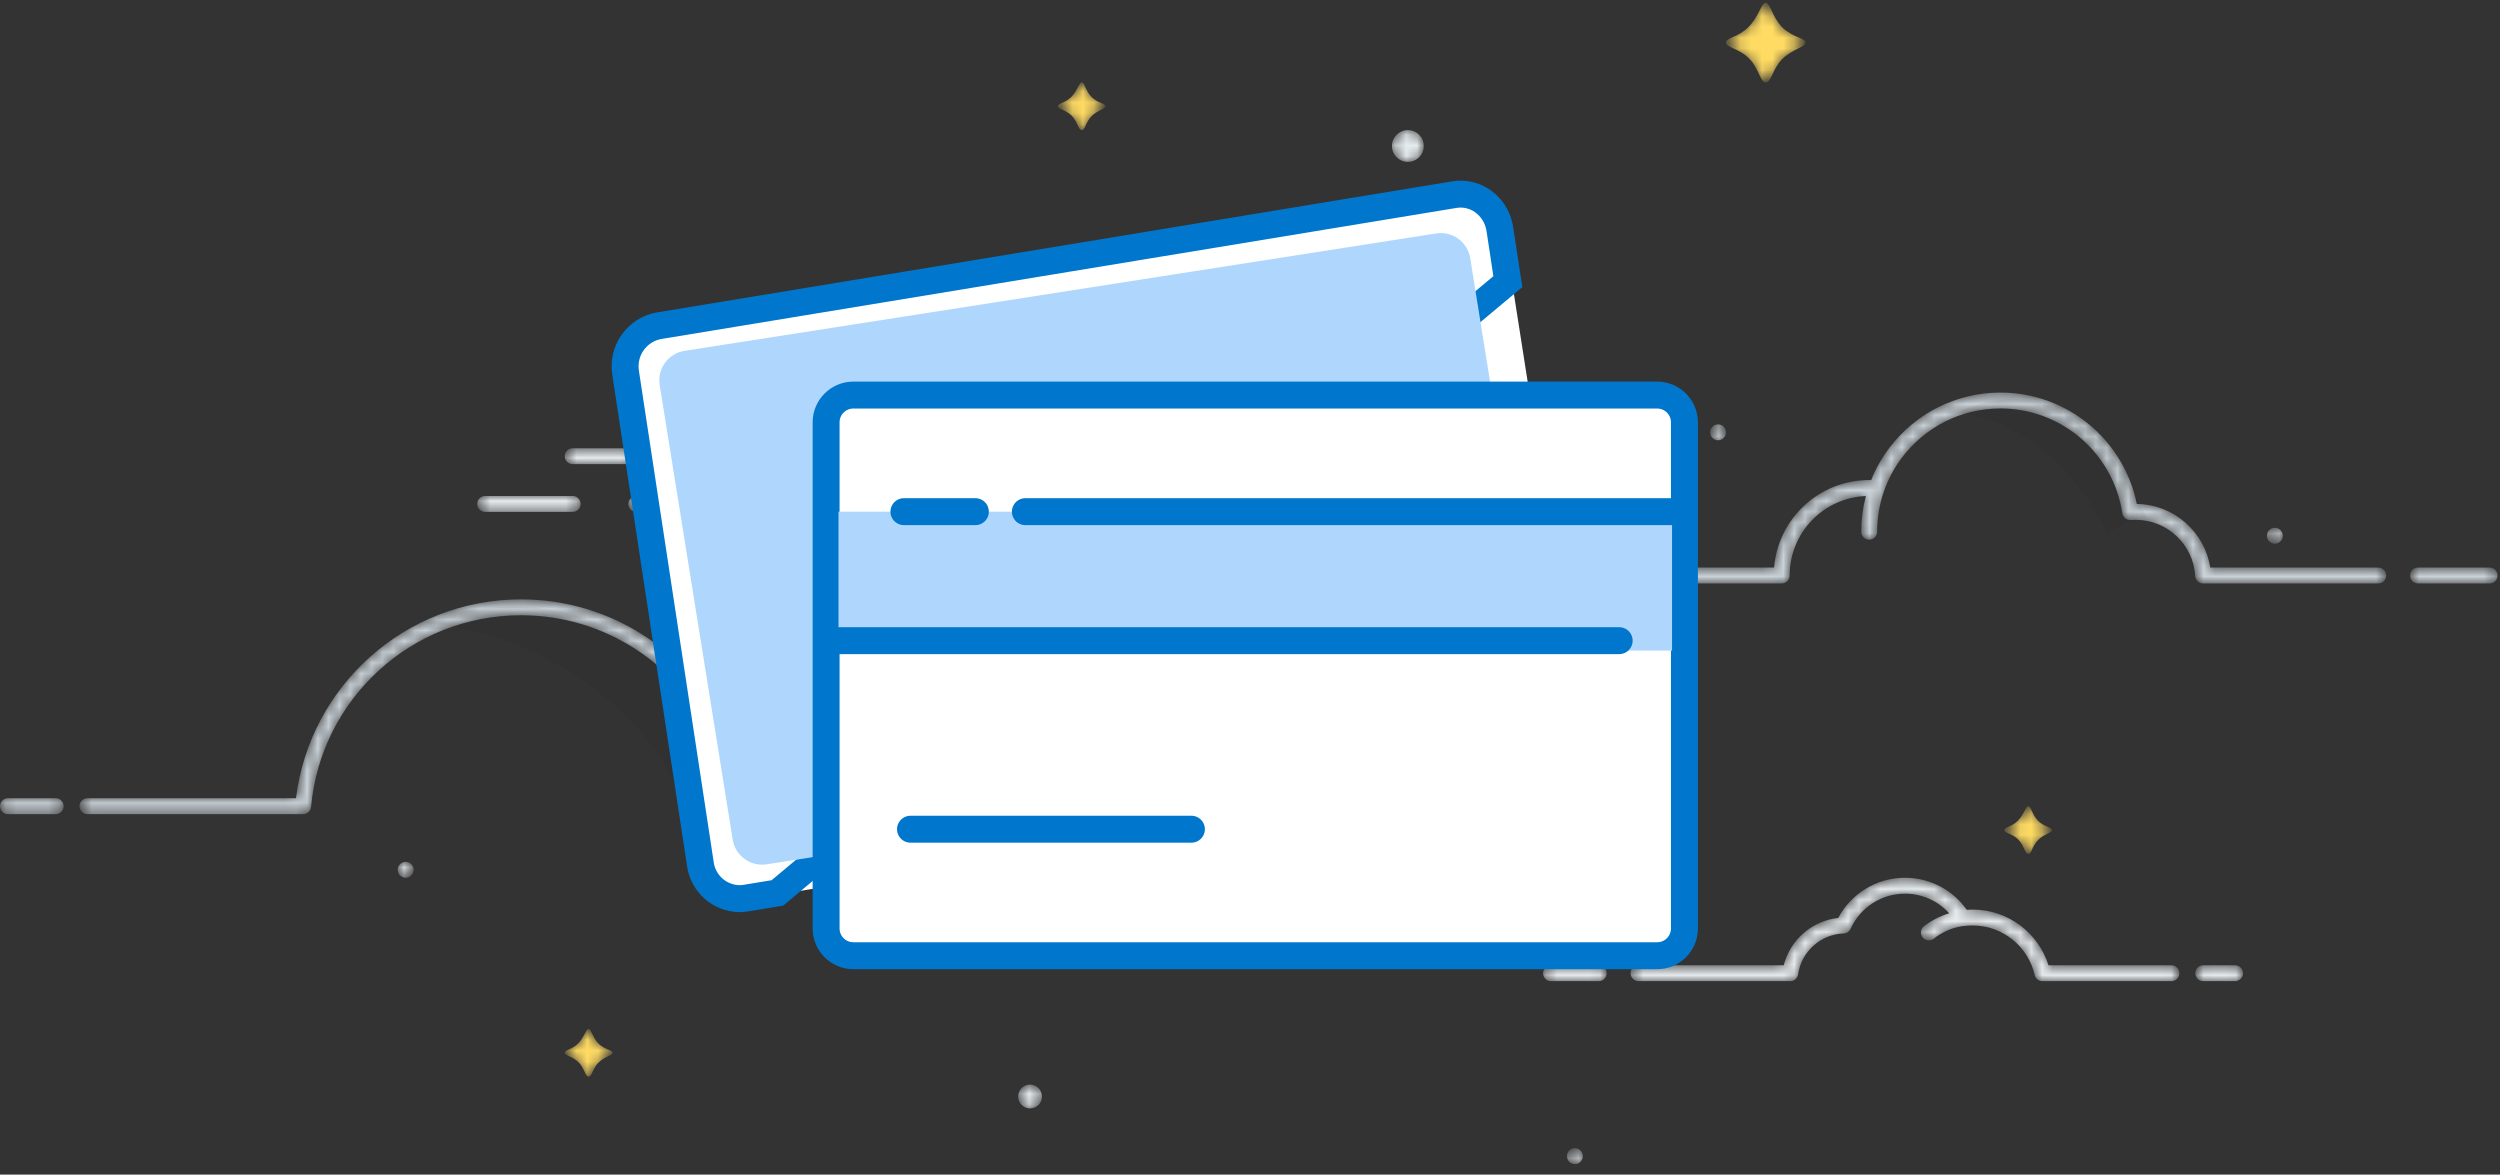 <svg width="232" height="109" viewBox="0 0 232 109" fill="none" xmlns="http://www.w3.org/2000/svg">
<rect x="0" y="0" width="232" height="109" fill="#333333" stroke="none"/>
<mask id="mask0" mask-type="alpha" maskUnits="userSpaceOnUse" x="129" y="12" width="4" height="4">
<path d="M130.65 15.024C131.465 15.024 132.126 14.363 132.126 13.548C132.126 12.732 131.465 12.072 130.65 12.072C129.834 12.072 129.173 12.732 129.173 13.548C129.173 14.363 129.834 15.024 130.65 15.024Z" fill="white"/>
</mask>
<g mask="url(#mask0)">
<path d="M130.65 15.024C131.465 15.024 132.126 14.363 132.126 13.548C132.126 12.732 131.465 12.072 130.65 12.072C129.834 12.072 129.173 12.732 129.173 13.548C129.173 14.363 129.834 15.024 130.65 15.024Z" fill="#E6EBEE"/>
</g>
<mask id="mask1" mask-type="alpha" maskUnits="userSpaceOnUse" x="94" y="100" width="3" height="3">
<path d="M95.588 102.862C96.199 102.862 96.695 102.366 96.695 101.755C96.695 101.143 96.199 100.647 95.588 100.647C94.977 100.647 94.481 101.143 94.481 101.755C94.481 102.366 94.977 102.862 95.588 102.862Z" fill="white"/>
</mask>
<g mask="url(#mask1)">
<path d="M95.588 102.862C96.199 102.862 96.695 102.366 96.695 101.755C96.695 101.143 96.199 100.647 95.588 100.647C94.977 100.647 94.481 101.143 94.481 101.755C94.481 102.366 94.977 102.862 95.588 102.862Z" fill="#E6EBEE"/>
</g>
<mask id="mask2" mask-type="alpha" maskUnits="userSpaceOnUse" x="158" y="39" width="3" height="2">
<path d="M159.436 40.859C159.844 40.859 160.175 40.528 160.175 40.121C160.175 39.713 159.844 39.382 159.436 39.382C159.029 39.382 158.698 39.713 158.698 40.121C158.698 40.528 159.029 40.859 159.436 40.859Z" fill="white"/>
</mask>
<g mask="url(#mask2)">
<path d="M159.436 40.859C159.844 40.859 160.175 40.528 160.175 40.121C160.175 39.713 159.844 39.382 159.436 39.382C159.029 39.382 158.698 39.713 158.698 40.121C158.698 40.528 159.029 40.859 159.436 40.859Z" fill="#E6EBEE"/>
</g>
<mask id="mask3" mask-type="alpha" maskUnits="userSpaceOnUse" x="210" y="48" width="2" height="3">
<path d="M211.106 50.455C211.513 50.455 211.844 50.124 211.844 49.716C211.844 49.309 211.513 48.978 211.106 48.978C210.698 48.978 210.368 49.309 210.368 49.716C210.368 50.124 210.698 50.455 211.106 50.455Z" fill="white"/>
</mask>
<g mask="url(#mask3)">
<path d="M211.106 50.455C211.513 50.455 211.844 50.124 211.844 49.716C211.844 49.309 211.513 48.978 211.106 48.978C210.698 48.978 210.368 49.309 210.368 49.716C210.368 50.124 210.698 50.455 211.106 50.455Z" fill="#E6EBEE"/>
</g>
<mask id="mask4" mask-type="alpha" maskUnits="userSpaceOnUse" x="36" y="79" width="3" height="3">
<path d="M37.645 81.456C38.053 81.456 38.383 81.125 38.383 80.718C38.383 80.31 38.053 79.98 37.645 79.98C37.237 79.98 36.907 80.31 36.907 80.718C36.907 81.125 37.237 81.456 37.645 81.456Z" fill="white"/>
</mask>
<g mask="url(#mask4)">
<path d="M37.645 81.456C38.053 81.456 38.383 81.125 38.383 80.718C38.383 80.31 38.053 79.98 37.645 79.98C37.237 79.98 36.907 80.31 36.907 80.718C36.907 81.125 37.237 81.456 37.645 81.456Z" fill="#E6EBEE"/>
</g>
<mask id="mask5" mask-type="alpha" maskUnits="userSpaceOnUse" x="145" y="106" width="2" height="3">
<path d="M146.15 108.029C146.558 108.029 146.888 107.698 146.888 107.291C146.888 106.883 146.558 106.553 146.15 106.553C145.743 106.553 145.412 106.883 145.412 107.291C145.412 107.698 145.743 108.029 146.15 108.029Z" fill="white"/>
</mask>
<g mask="url(#mask5)">
<path d="M146.15 108.029C146.558 108.029 146.888 107.698 146.888 107.291C146.888 106.883 146.558 106.553 146.15 106.553C145.743 106.553 145.412 106.883 145.412 107.291C145.412 107.698 145.743 108.029 146.15 108.029Z" fill="#E6EBEE"/>
</g>
<mask id="mask6" mask-type="alpha" maskUnits="userSpaceOnUse" x="52" y="95" width="5" height="5">
<path d="M54.622 95.481C54.874 95.481 54.988 96.294 55.541 96.848C56.095 97.401 56.836 97.443 56.836 97.695C56.836 97.947 56.09 98.06 55.536 98.613C54.983 99.167 54.942 99.909 54.622 99.909C54.301 99.909 54.243 99.129 53.69 98.576C53.136 98.022 52.407 97.971 52.407 97.695C52.407 97.419 53.075 97.411 53.654 96.832C54.233 96.253 54.369 95.481 54.622 95.481Z" fill="white"/>
</mask>
<g mask="url(#mask6)">
<path d="M54.622 95.481C54.874 95.481 54.988 96.294 55.541 96.848C56.095 97.401 56.836 97.443 56.836 97.695C56.836 97.947 56.09 98.06 55.536 98.613C54.983 99.167 54.942 99.909 54.622 99.909C54.301 99.909 54.243 99.129 53.69 98.576C53.136 98.022 52.407 97.971 52.407 97.695C52.407 97.419 53.075 97.411 53.654 96.832C54.233 96.253 54.369 95.481 54.622 95.481Z" fill="#FFDB63"/>
</g>
<mask id="mask7" mask-type="alpha" maskUnits="userSpaceOnUse" x="186" y="74" width="5" height="6">
<path d="M188.224 74.813C188.476 74.813 188.59 75.626 189.143 76.18C189.697 76.734 190.438 76.776 190.438 77.027C190.438 77.279 189.692 77.392 189.138 77.945C188.585 78.499 188.544 79.242 188.224 79.242C187.903 79.242 187.846 78.461 187.292 77.908C186.739 77.354 186.009 77.303 186.009 77.027C186.009 76.751 186.677 76.743 187.256 76.164C187.835 75.585 187.971 74.813 188.224 74.813Z" fill="white"/>
</mask>
<g mask="url(#mask7)">
<path d="M188.224 74.813C188.476 74.813 188.59 75.626 189.143 76.18C189.697 76.734 190.438 76.776 190.438 77.027C190.438 77.279 189.692 77.392 189.138 77.945C188.585 78.499 188.544 79.242 188.224 79.242C187.903 79.242 187.846 78.461 187.292 77.908C186.739 77.354 186.009 77.303 186.009 77.027C186.009 76.751 186.677 76.743 187.256 76.164C187.835 75.585 187.971 74.813 188.224 74.813Z" fill="#FFDB63"/>
</g>
<mask id="mask8" mask-type="alpha" maskUnits="userSpaceOnUse" x="98" y="7" width="5" height="6">
<path d="M100.386 7.643C100.638 7.643 100.752 8.456 101.305 9.01C101.859 9.563 102.6 9.606 102.6 9.857C102.6 10.109 101.854 10.222 101.3 10.775C100.747 11.329 100.706 12.072 100.386 12.072C100.065 12.072 100.008 11.291 99.454 10.738C98.901 10.184 98.171 10.133 98.171 9.857C98.171 9.581 98.839 9.573 99.418 8.994C99.997 8.415 100.133 7.643 100.386 7.643Z" fill="white"/>
</mask>
<g mask="url(#mask8)">
<path d="M100.386 7.643C100.638 7.643 100.752 8.456 101.305 9.01C101.859 9.563 102.6 9.606 102.6 9.857C102.6 10.109 101.854 10.222 101.3 10.775C100.747 11.329 100.706 12.072 100.386 12.072C100.065 12.072 100.008 11.291 99.454 10.738C98.901 10.184 98.171 10.133 98.171 9.857C98.171 9.581 98.839 9.573 99.418 8.994C99.997 8.415 100.133 7.643 100.386 7.643Z" fill="#FFDB63"/>
</g>
<mask id="mask9" mask-type="alpha" maskUnits="userSpaceOnUse" x="59" y="36" width="6" height="5">
<path d="M62.003 36.43C62.255 36.43 62.369 37.243 62.923 37.797C63.476 38.35 64.217 38.393 64.217 38.644C64.217 38.896 63.471 39.009 62.917 39.562C62.364 40.116 62.323 40.859 62.003 40.859C61.683 40.859 61.625 40.078 61.072 39.525C60.518 38.971 59.789 38.92 59.789 38.644C59.789 38.369 60.456 38.36 61.035 37.781C61.614 37.202 61.751 36.43 62.003 36.43Z" fill="white"/>
</mask>
<g mask="url(#mask9)">
<path d="M62.003 36.43C62.255 36.43 62.369 37.243 62.923 37.797C63.476 38.35 64.217 38.393 64.217 38.644C64.217 38.896 63.471 39.009 62.917 39.562C62.364 40.116 62.323 40.859 62.003 40.859C61.683 40.859 61.625 40.078 61.072 39.525C60.518 38.971 59.789 38.92 59.789 38.644C59.789 38.369 60.456 38.36 61.035 37.781C61.614 37.202 61.751 36.43 62.003 36.43Z" fill="#FFDB63"/>
</g>
<mask id="mask10" mask-type="alpha" maskUnits="userSpaceOnUse" x="160" y="0" width="8" height="8">
<path d="M163.865 0.261C164.287 0.261 164.476 1.617 165.399 2.54C166.321 3.462 167.556 3.533 167.556 3.952C167.556 4.371 166.313 4.559 165.39 5.482C164.468 6.405 164.399 7.643 163.865 7.643C163.332 7.643 163.235 6.342 162.312 5.42C161.39 4.497 160.175 4.412 160.175 3.952C160.175 3.493 161.288 3.479 162.253 2.514C163.217 1.549 163.444 0.261 163.865 0.261Z" fill="white"/>
</mask>
<g mask="url(#mask10)">
<path d="M163.865 0.261C164.287 0.261 164.476 1.617 165.399 2.54C166.321 3.462 167.556 3.533 167.556 3.952C167.556 4.371 166.313 4.559 165.39 5.482C164.468 6.405 164.399 7.643 163.865 7.643C163.332 7.643 163.235 6.342 162.312 5.42C161.39 4.497 160.175 4.412 160.175 3.952C160.175 3.493 161.288 3.479 162.253 2.514C163.217 1.549 163.444 0.261 163.865 0.261Z" fill="#FFDB63"/>
</g>
<mask id="mask11" mask-type="alpha" maskUnits="userSpaceOnUse" x="143" y="81" width="66" height="11">
<path d="M171.735 86.192C172.603 84.268 174.538 82.932 176.783 82.932C178.409 82.932 179.872 83.633 180.885 84.751C180.022 85.019 179.219 85.432 178.545 85.947C178.223 86.196 178.164 86.66 178.413 86.982C178.663 87.305 179.126 87.364 179.449 87.115C180.241 86.495 181.123 86.093 182.127 85.947C182.166 85.948 182.206 85.945 182.245 85.94C182.519 85.902 182.773 85.884 183.057 85.885C185.866 85.885 188.219 87.847 188.816 90.477C188.895 90.824 189.207 91.059 189.55 91.052H201.51C201.918 91.052 202.248 90.721 202.248 90.314C202.248 89.906 201.918 89.576 201.51 89.576H190.1C189.16 86.581 186.362 84.409 183.057 84.409C182.879 84.409 182.696 84.416 182.515 84.429C181.247 82.632 179.152 81.456 176.783 81.456C174.096 81.456 171.763 82.967 170.586 85.184C168.13 85.457 166.131 87.235 165.528 89.576H152.055C151.648 89.576 151.317 89.906 151.317 90.314C151.317 90.721 151.648 91.052 152.055 91.052H166.132C166.499 91.052 166.811 90.782 166.863 90.418C167.163 88.324 168.93 86.702 171.088 86.626C171.369 86.616 171.619 86.448 171.735 86.192ZM203.725 90.314C203.725 89.906 204.055 89.576 204.463 89.576H207.415C207.823 89.576 208.153 89.906 208.153 90.314C208.153 90.721 207.823 91.052 207.415 91.052H204.463C204.055 91.052 203.725 90.721 203.725 90.314ZM143.936 89.576C143.528 89.576 143.198 89.906 143.198 90.314C143.198 90.721 143.528 91.052 143.936 91.052H148.365C148.772 91.052 149.103 90.721 149.103 90.314C149.103 89.906 148.772 89.576 148.365 89.576H143.936Z" fill="white"/>
</mask>
<g mask="url(#mask11)">
<path d="M171.735 86.192C172.603 84.268 174.538 82.932 176.783 82.932C178.409 82.932 179.872 83.633 180.885 84.751C180.022 85.019 179.219 85.432 178.545 85.947C178.223 86.196 178.164 86.66 178.413 86.982C178.663 87.305 179.126 87.364 179.449 87.115C180.241 86.495 181.123 86.093 182.127 85.947C182.166 85.948 182.206 85.945 182.245 85.94C182.519 85.902 182.773 85.884 183.057 85.885C185.866 85.885 188.219 87.847 188.816 90.477C188.895 90.824 189.207 91.059 189.55 91.052H201.51C201.918 91.052 202.248 90.721 202.248 90.314C202.248 89.906 201.918 89.576 201.51 89.576H190.1C189.16 86.581 186.362 84.409 183.057 84.409C182.879 84.409 182.696 84.416 182.515 84.429C181.247 82.632 179.152 81.456 176.783 81.456C174.096 81.456 171.763 82.967 170.586 85.184C168.13 85.457 166.131 87.235 165.528 89.576H152.055C151.648 89.576 151.317 89.906 151.317 90.314C151.317 90.721 151.648 91.052 152.055 91.052H166.132C166.499 91.052 166.811 90.782 166.863 90.418C167.163 88.324 168.93 86.702 171.088 86.626C171.369 86.616 171.619 86.448 171.735 86.192ZM203.725 90.314C203.725 89.906 204.055 89.576 204.463 89.576H207.415C207.823 89.576 208.153 89.906 208.153 90.314C208.153 90.721 207.823 91.052 207.415 91.052H204.463C204.055 91.052 203.725 90.721 203.725 90.314ZM143.936 89.576C143.528 89.576 143.198 89.906 143.198 90.314C143.198 90.721 143.528 91.052 143.936 91.052H148.365C148.772 91.052 149.103 90.721 149.103 90.314C149.103 89.906 148.772 89.576 148.365 89.576H143.936Z" fill="#E6EBEE"/>
</g>
<mask id="mask12" mask-type="alpha" maskUnits="userSpaceOnUse" x="44" y="36" width="72" height="12">
<path d="M82.302 37.906C78.837 37.906 76.028 40.715 76.028 44.18C76.028 44.588 75.697 44.919 75.29 44.919C74.882 44.919 74.552 44.588 74.552 44.18C74.552 43.614 74.612 43.061 74.728 42.529C72.916 43.084 71.599 44.77 71.599 46.764C71.599 47.172 71.268 47.502 70.861 47.502H59.051C58.643 47.502 58.313 47.172 58.313 46.764C58.313 46.356 58.643 46.026 59.051 46.026H70.168C70.501 43.359 72.61 41.245 75.275 40.906C76.509 38.262 79.191 36.43 82.302 36.43C85.949 36.43 89.006 38.948 89.832 42.34C89.907 42.337 89.98 42.335 90.052 42.335C92.394 42.335 94.37 43.891 95.005 46.026H114.411C114.818 46.026 115.149 46.356 115.149 46.764C115.149 47.172 114.818 47.502 114.411 47.502H94.42C94.06 47.502 93.752 47.242 93.692 46.886C93.399 45.141 91.881 43.811 90.052 43.811C89.809 43.81 89.604 43.83 89.373 43.873C89.176 43.91 88.972 43.865 88.809 43.748C88.646 43.632 88.538 43.454 88.508 43.255C88.505 43.233 88.501 43.211 88.499 43.189C88.023 40.195 85.429 37.906 82.302 37.906ZM44.288 46.764C44.288 46.356 44.618 46.026 45.026 46.026H53.146C53.553 46.026 53.884 46.356 53.884 46.764C53.884 47.172 53.553 47.502 53.146 47.502H45.026C44.618 47.502 44.288 47.172 44.288 46.764ZM53.146 41.597C52.738 41.597 52.407 41.927 52.407 42.335C52.407 42.743 52.738 43.073 53.146 43.073H58.313C58.72 43.073 59.051 42.743 59.051 42.335C59.051 41.927 58.72 41.597 58.313 41.597H53.146Z" fill="white"/>
</mask>
<g mask="url(#mask12)">
<path d="M82.302 37.906C78.837 37.906 76.028 40.715 76.028 44.18C76.028 44.588 75.697 44.919 75.29 44.919C74.882 44.919 74.552 44.588 74.552 44.18C74.552 43.614 74.612 43.061 74.728 42.529C72.916 43.084 71.599 44.77 71.599 46.764C71.599 47.172 71.268 47.502 70.861 47.502H59.051C58.643 47.502 58.313 47.172 58.313 46.764C58.313 46.356 58.643 46.026 59.051 46.026H70.168C70.501 43.359 72.61 41.245 75.275 40.906C76.509 38.262 79.191 36.43 82.302 36.43C85.949 36.43 89.006 38.948 89.832 42.34C89.907 42.337 89.98 42.335 90.052 42.335C92.394 42.335 94.37 43.891 95.005 46.026H114.411C114.818 46.026 115.149 46.356 115.149 46.764C115.149 47.172 114.818 47.502 114.411 47.502H94.42C94.06 47.502 93.752 47.242 93.692 46.886C93.399 45.141 91.881 43.811 90.052 43.811C89.809 43.81 89.604 43.83 89.373 43.873C89.176 43.91 88.972 43.865 88.809 43.748C88.646 43.632 88.538 43.454 88.508 43.255C88.505 43.233 88.501 43.211 88.499 43.189C88.023 40.195 85.429 37.906 82.302 37.906ZM44.288 46.764C44.288 46.356 44.618 46.026 45.026 46.026H53.146C53.553 46.026 53.884 46.356 53.884 46.764C53.884 47.172 53.553 47.502 53.146 47.502H45.026C44.618 47.502 44.288 47.172 44.288 46.764ZM53.146 41.597C52.738 41.597 52.407 41.927 52.407 42.335C52.407 42.743 52.738 43.073 53.146 43.073H58.313C58.72 43.073 59.051 42.743 59.051 42.335C59.051 41.927 58.72 41.597 58.313 41.597H53.146Z" fill="#E6EBEE"/>
</g>
<mask id="mask13" mask-type="alpha" maskUnits="userSpaceOnUse" x="150" y="36" width="82" height="19">
<path d="M175.374 41.508C174.667 42.432 174.081 43.455 173.643 44.551C173.582 44.55 173.521 44.55 173.461 44.549C168.818 44.549 165.009 48.122 164.634 52.669H151.317C150.91 52.669 150.579 52.999 150.579 53.407C150.579 53.815 150.91 54.145 151.317 54.145H165.342C165.749 54.145 166.08 53.815 166.08 53.407C166.08 49.434 169.219 46.194 173.153 46.032C172.872 47.09 172.723 48.201 172.723 49.347C172.723 49.755 173.054 50.085 173.461 50.085C173.869 50.085 174.199 49.755 174.199 49.347C174.199 46.772 175.05 44.395 176.486 42.483C178.574 39.704 181.898 37.906 185.64 37.906C185.796 37.906 185.951 37.909 186.105 37.915C191.624 38.136 196.138 42.267 196.951 47.613L196.954 47.632C197.011 48.015 197.356 48.288 197.742 48.258C197.894 48.245 198.034 48.24 198.189 48.24C201.137 48.24 203.547 50.544 203.715 53.45C203.738 53.84 204.061 54.145 204.452 54.145H220.702C221.109 54.145 221.44 53.815 221.44 53.407C221.44 52.999 221.109 52.669 220.702 52.669H205.114C204.588 49.357 201.746 46.818 198.299 46.765C197.103 40.868 191.89 36.43 185.64 36.43C181.454 36.43 177.734 38.421 175.374 41.508ZM224.392 52.669C223.985 52.669 223.654 52.999 223.654 53.407C223.654 53.815 223.985 54.145 224.392 54.145H231.036C231.443 54.145 231.774 53.815 231.774 53.407C231.774 52.999 231.443 52.669 231.036 52.669H224.392Z" fill="white"/>
</mask>
<g mask="url(#mask13)">
<path d="M175.374 41.508C174.667 42.432 174.081 43.455 173.643 44.551C173.582 44.55 173.521 44.55 173.461 44.549C168.818 44.549 165.009 48.122 164.634 52.669H151.317C150.91 52.669 150.579 52.999 150.579 53.407C150.579 53.815 150.91 54.145 151.317 54.145H165.342C165.749 54.145 166.08 53.815 166.08 53.407C166.08 49.434 169.219 46.194 173.153 46.032C172.872 47.09 172.723 48.201 172.723 49.347C172.723 49.755 173.054 50.085 173.461 50.085C173.869 50.085 174.199 49.755 174.199 49.347C174.199 46.772 175.05 44.395 176.486 42.483C178.574 39.704 181.898 37.906 185.64 37.906C185.796 37.906 185.951 37.909 186.105 37.915C191.624 38.136 196.138 42.267 196.951 47.613L196.954 47.632C197.011 48.015 197.356 48.288 197.742 48.258C197.894 48.245 198.034 48.24 198.189 48.24C201.137 48.24 203.547 50.544 203.715 53.45C203.738 53.84 204.061 54.145 204.452 54.145H220.702C221.109 54.145 221.44 53.815 221.44 53.407C221.44 52.999 221.109 52.669 220.702 52.669H205.114C204.588 49.357 201.746 46.818 198.299 46.765C197.103 40.868 191.89 36.43 185.64 36.43C181.454 36.43 177.734 38.421 175.374 41.508ZM224.392 52.669C223.985 52.669 223.654 52.999 223.654 53.407C223.654 53.815 223.985 54.145 224.392 54.145H231.036C231.443 54.145 231.774 53.815 231.774 53.407C231.774 52.999 231.443 52.669 231.036 52.669H224.392Z" fill="#CAD3D9"/>
</g>
<mask id="mask14" mask-type="alpha" maskUnits="userSpaceOnUse" x="0" y="55" width="105" height="21">
<path d="M48.348 57.098C38.145 57.098 29.765 64.91 28.867 74.879C28.833 75.259 28.514 75.551 28.132 75.551H8.119C7.712 75.551 7.381 75.22 7.381 74.813C7.381 74.405 7.712 74.075 8.119 74.075H27.468C28.742 63.675 37.604 55.621 48.348 55.621C56.819 55.621 64.119 60.628 67.453 67.841C68.296 67.575 69.192 67.431 70.123 67.431C74.25 67.431 77.717 70.254 78.701 74.075H104.077C104.484 74.075 104.815 74.405 104.815 74.813C104.815 75.22 104.484 75.551 104.077 75.551H78.121H78.108C78.101 75.551 78.094 75.551 78.088 75.551C78.085 75.55 78.082 75.55 78.079 75.55C77.735 75.537 77.445 75.287 77.382 74.946C76.751 71.511 73.74 68.908 70.123 68.908C67.825 68.908 65.773 69.957 64.418 71.604C64.16 71.919 63.694 71.964 63.38 71.705C63.065 71.446 63.019 70.981 63.278 70.666C64.046 69.733 65.001 68.959 66.086 68.403C62.973 61.724 56.2 57.098 48.348 57.098ZM0.738 74.075C0.33 74.075 0 74.405 0 74.813C0 75.22 0.33 75.551 0.738 75.551H5.167C5.575 75.551 5.905 75.22 5.905 74.813C5.905 74.405 5.575 74.075 5.167 74.075H0.738Z" fill="white"/>
</mask>
<g mask="url(#mask14)">
<path d="M48.348 57.098C38.145 57.098 29.765 64.91 28.867 74.879C28.833 75.259 28.514 75.551 28.132 75.551H8.119C7.712 75.551 7.381 75.22 7.381 74.813C7.381 74.405 7.712 74.075 8.119 74.075H27.468C28.742 63.675 37.604 55.621 48.348 55.621C56.819 55.621 64.119 60.628 67.453 67.841C68.296 67.575 69.192 67.431 70.123 67.431C74.25 67.431 77.717 70.254 78.701 74.075H104.077C104.484 74.075 104.815 74.405 104.815 74.813C104.815 75.22 104.484 75.551 104.077 75.551H78.121H78.108C78.101 75.551 78.094 75.551 78.088 75.551C78.085 75.55 78.082 75.55 78.079 75.55C77.735 75.537 77.445 75.287 77.382 74.946C76.751 71.511 73.74 68.908 70.123 68.908C67.825 68.908 65.773 69.957 64.418 71.604C64.16 71.919 63.694 71.964 63.38 71.705C63.065 71.446 63.019 70.981 63.278 70.666C64.046 69.733 65.001 68.959 66.086 68.403C62.973 61.724 56.2 57.098 48.348 57.098ZM0.738 74.075C0.33 74.075 0 74.405 0 74.813C0 75.22 0.33 75.551 0.738 75.551H5.167C5.575 75.551 5.905 75.22 5.905 74.813C5.905 74.405 5.575 74.075 5.167 74.075H0.738Z" fill="#CAD3D9"/>
</g>
<path d="M67.908 68.908C60.158 56.729 49.086 54.145 39.49 57.836C52.777 58.943 61.596 68.886 62.741 73.337C65.325 70.384 67.17 68.908 67.908 68.908Z" fill="black" fill-opacity="0.04"/>
<path d="M199.296 48.24C193.798 36.374 187.486 35.692 181.581 38.275C188.224 39.088 193.391 44.549 195.605 49.716C195.974 48.978 198.189 47.871 199.296 48.24Z" fill="black" fill-opacity="0.04"/>
<path d="M57.52 33.617C57.406 32.895 57.584 32.157 58.014 31.566C58.444 30.974 59.091 30.577 59.813 30.462L136.266 18.223C136.626 18.165 136.992 18.179 137.346 18.264C137.7 18.349 138.033 18.502 138.327 18.716C138.622 18.93 138.871 19.2 139.06 19.51C139.25 19.821 139.376 20.165 139.432 20.525L146.912 68.255C147.025 68.977 146.847 69.715 146.417 70.307C145.987 70.898 145.341 71.295 144.619 71.411L68.165 83.648C67.806 83.706 67.439 83.691 67.085 83.607C66.731 83.522 66.398 83.368 66.104 83.154C65.81 82.941 65.561 82.671 65.371 82.36C65.181 82.05 65.055 81.705 64.999 81.346L57.52 33.617Z" fill="white"/>
<path d="M68.631 83.396C67.736 83.384 66.874 83.05 66.206 82.455C65.537 81.859 65.105 81.042 64.99 80.154L58.06 34.626C57.895 33.637 58.123 32.624 58.697 31.802C59.271 30.98 60.144 30.416 61.129 30.231L134.961 18.062C135.488 17.975 136.028 18.007 136.541 18.156C137.054 18.306 137.527 18.568 137.925 18.925C138.605 19.53 139.051 20.355 139.185 21.255L139.595 23.946L139.601 23.991C139.724 24.811 139.833 25.526 139.927 26.136L72.146 82.861L69.215 83.344C69.022 83.377 68.827 83.394 68.631 83.396Z" stroke="#0077CC" stroke-width="2.5" stroke-miterlimit="10" stroke-linecap="round"/>
<path d="M61.217 35.724C61.159 35.365 61.173 34.998 61.258 34.644C61.342 34.29 61.496 33.957 61.71 33.662C61.924 33.368 62.194 33.119 62.504 32.929C62.815 32.739 63.16 32.613 63.519 32.557L133.283 21.662C134.005 21.549 134.742 21.727 135.333 22.156C135.924 22.586 136.321 23.232 136.437 23.953L143.214 66.146C143.272 66.505 143.258 66.873 143.174 67.226C143.089 67.58 142.935 67.914 142.722 68.208C142.508 68.503 142.238 68.752 141.927 68.942C141.617 69.131 141.272 69.258 140.912 69.314L71.149 80.209C70.427 80.321 69.69 80.144 69.099 79.714C68.507 79.285 68.111 78.639 67.995 77.918L61.217 35.724Z" fill="#AFD7FD"/>
<path d="M153.784 35.511H79.194C77.16 35.511 75.511 37.16 75.511 39.194V86.158C75.511 88.193 77.16 89.842 79.194 89.842H153.784C155.818 89.842 157.468 88.193 157.468 86.158V39.194C157.468 37.16 155.818 35.511 153.784 35.511Z" fill="white"/>
<path d="M153.784 36.662H79.194C77.795 36.662 76.662 37.796 76.662 39.194V86.158C76.662 87.557 77.795 88.691 79.194 88.691H153.784C155.183 88.691 156.316 87.557 156.316 86.158V39.194C156.316 37.796 155.183 36.662 153.784 36.662Z" stroke="#0077CC" stroke-width="2.5" stroke-miterlimit="10"/>
<path d="M155.166 47.482H77.813V60.374H155.166V47.482Z" fill="#AFD7FD"/>
<path d="M84.494 76.95H110.562H84.494ZM77.658 59.453H150.259H77.658ZM95.155 47.482H155.784H95.155ZM83.884 47.482H90.514H83.884Z" stroke="#0077CC" stroke-width="2.5" stroke-miterlimit="10" stroke-linecap="round" stroke-linejoin="round"/>
</svg>
